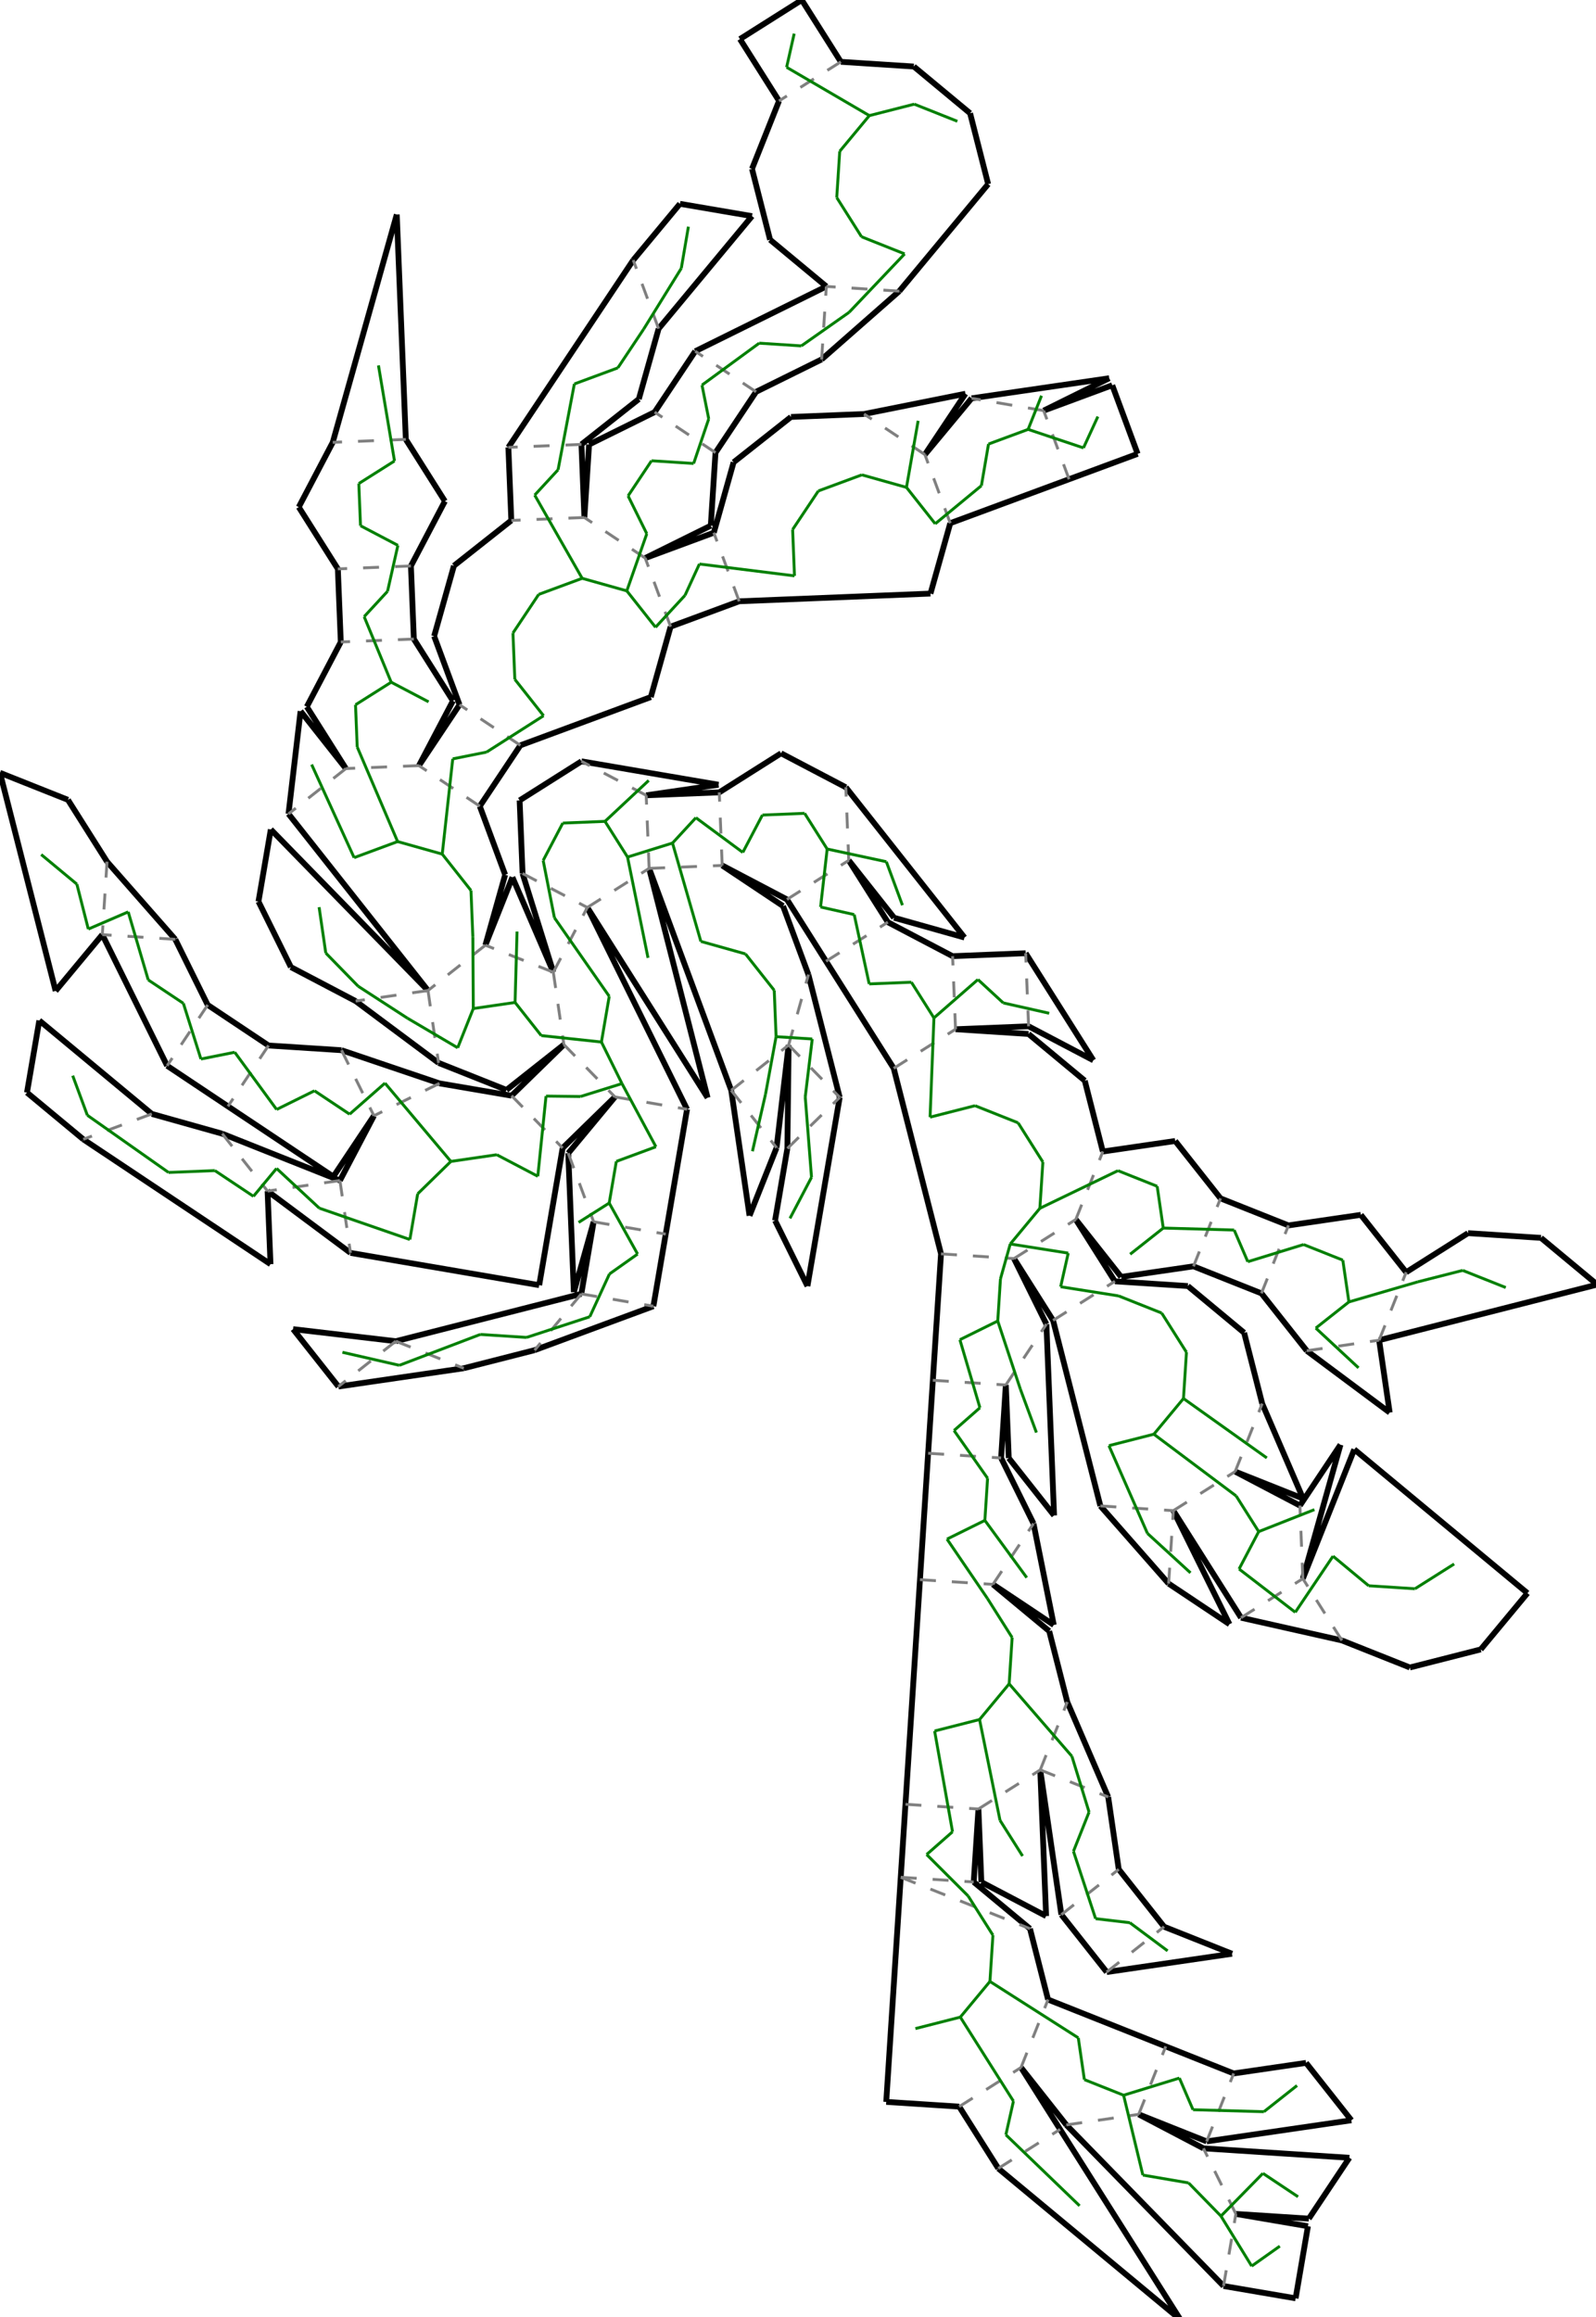 <?xml version="1.0"?>
<svg width="1158" height="1681" version="1.1" xmlns="http://www.w3.org/2000/svg" >
<defs>
<style type="text/css"><![CDATA[
.m {stroke:rgb(255,0,0);stroke-width:2.101;}
.v {stroke:rgb(0,0,255);stroke-width:2.101;}
.b {stroke:rgb(0,0,0);stroke-width:4.202;fill:white}
.n {stroke:rgb(128,128,128);stroke-width:2.101}
.t {stroke:rgb(0,128,0);stroke-width:2.101;}
.c {stroke:rgb(128,128,128);stroke-width:2.101;stroke-dasharray:11.58, 11.58;}
]]></style>
</defs>
<path fill="none" style="stroke:black;stroke-width:4.202;" d=" M 430.721 886.403 L 421.785 938.704 M 474.086 947.64 L 483.023 895.339 M 808.919 929.575 L 780.564 884.728 M 735.717 913.083 L 764.072 957.93 M 563.453 832.677 L 572.203 758.152 M 572.203 758.152 L 571.291 833.183 M 726.371 1057.74 L 729.792 1004.79 M 676.843 1001.37 L 673.422 1054.32 M 409.14 757.843 L 371.168 794.903 M 408.228 832.874 L 446.2 795.814 M 775.67 347.669 L 825.432 329.257 M 825.432 329.257 L 807.021 279.495 M 807.021 279.495 L 757.258 297.907 M 744.179 691.553 L 691.163 693.686 M 693.296 746.702 L 746.312 744.569 M 212.655 964.274 L 245.543 1005.91 M 287.181 973.024 L 212.655 964.274 M 194.138 864.121 L 254.304 908.961 M 934.87 889.018 L 885.57 869.402 M 865.954 918.703 L 915.254 938.318 M 318.867 785.966 L 247.79 761.913 M 258.036 726.275 L 318.202 771.115 M 570.981 652.533 L 599.336 697.38 M 644.183 669.025 L 615.828 624.178 M 798.391 1092.53 L 847.918 1148.9 M 720.446 1149.45 L 764.59 1178.89 M 764.59 1178.89 L 749.883 1105.31 M 371.792 636.425 L 352.177 685.725 M 401.477 705.34 L 371.792 636.425 M 379.158 633.699 L 401.477 705.34 M 1008.31 1024.8 L 1000.64 972.293 M 948.142 979.956 L 1008.31 1024.8 M 896.187 1067.6 L 945.487 1087.22 M 945.487 1087.22 L 915.802 1018.3 M 671.067 329.797 L 700.504 285.652 M 700.504 285.652 L 626.923 300.36 M 596.14 260.755 L 652.509 211.227 M 521.868 574.856 L 468.852 576.989 M 121.26 773.201 L 165.404 802.638 M 194.841 758.493 L 150.696 729.056 M 536.885 28.355 L 565.241 73.202 M 610.087 44.847 L 581.732 0 M 581.732 0 L 536.885 28.355 M 486.564 454.636 L 536.327 436.224 M 517.915 386.462 L 468.152 404.873 M 900.452 1173.63 L 973.654 1190.12 M 804.064 1303.67 L 774.38 1234.76 M 887.759 1658.47 L 940.061 1667.4 M 940.061 1667.4 L 948.998 1615.1 M 948.998 1615.1 L 896.696 1606.17 M 333.411 511.301 L 303.975 555.445 M 348.12 584.882 L 377.556 540.737 M 519.138 328.412 L 548.575 284.268 M 504.43 254.831 L 474.993 298.976 M 706.496 1365.36 L 709.917 1312.41 M 656.968 1308.99 L 653.547 1361.94 M 127.184 681.491 L 77.656 625.122 M 250.959 557.578 L 218.071 515.941 M 218.071 515.941 L 209.321 590.466 M 826.205 1533.94 L 875.505 1553.56 M 895.121 1504.26 L 845.82 1484.64 M 368.859 324.553 L 370.991 377.57 M 424.008 375.437 L 421.875 322.421 M 844.614 1397.81 L 811.727 1356.17 M 770.089 1389.06 L 802.977 1430.7 M 245.131 412.735 L 247.264 465.751 M 300.28 463.619 L 298.147 410.602 M 695.967 1528.32 L 724.322 1573.17 M 769.169 1544.81 L 740.815 1499.96 M 387.895 979.53 L 474.086 947.64 M 682.768 909.662 L 676.843 1001.37 M 759.228 960.648 L 735.717 913.083 M 543.838 881.977 L 563.453 832.677 M 530.565 791.039 L 543.838 881.977 M 483.023 895.339 L 498.501 804.751 M 446.2 795.814 L 412.31 836.64 M 780.564 884.728 L 813.451 926.365 M 813.451 926.365 L 865.954 918.703 M 885.57 869.402 L 852.682 827.765 M 852.682 827.765 L 800.179 835.427 M 691.163 693.686 L 644.183 669.025 M 599.336 697.38 L 648.449 775.057 M 609.263 796.123 L 586.557 707.071 M 245.543 1005.91 L 336.481 992.639 M 673.422 1054.32 L 667.497 1146.03 M 749.883 1105.31 L 726.371 1057.74 M 367.503 790.731 L 409.14 757.843 M 318.202 771.115 L 367.503 790.731 M 704.957 288.971 L 671.067 329.797 M 689.479 379.559 L 775.67 347.669 M 746.312 744.569 L 793.292 769.231 M 793.292 769.231 L 744.179 691.553 M 241.865 853.623 L 271.302 809.479 M 247.79 761.913 L 194.841 758.493 M 165.404 802.638 L 241.865 853.623 M 246.641 856.458 L 161.25 822.484 M 915.254 938.318 L 948.142 979.956 M 1020.26 922.993 L 987.373 881.355 M 987.373 881.355 L 934.87 889.018 M 613.695 571.162 L 566.715 546.5 M 566.715 546.5 L 521.868 574.856 M 524.001 627.872 L 570.981 652.533 M 847.918 1148.9 L 892.063 1178.34 M 892.063 1178.34 L 851.339 1095.96 M 851.339 1095.96 L 900.452 1173.63 M 943.166 1092.26 L 896.187 1067.6 M 421.872 552.327 L 377.025 580.683 M 377.025 580.683 L 379.158 633.699 M 545.646 156.8 L 493.345 147.864 M 493.345 147.864 L 459.455 188.69 M 477.867 238.452 L 545.646 156.8 M 599.56 207.807 L 504.43 254.831 M 548.575 284.268 L 596.14 260.755 M 150.696 729.056 L 127.184 681.491 M 74.235 678.07 L 121.26 773.201 M 28.518 740.35 L 19.581 792.651 M 110.17 808.13 L 28.518 740.35 M 19.581 792.651 L 60.407 826.541 M 980.511 1538.23 L 947.624 1496.59 M 947.624 1496.59 L 895.121 1504.26 M 875.505 1553.56 L 980.511 1538.23 M 979.082 1565.44 L 873.185 1558.6 M 896.696 1606.17 L 949.645 1609.59 M 949.645 1609.59 L 979.082 1565.44 M 515.718 381.361 L 519.138 328.412 M 474.993 298.976 L 427.428 322.488 M 427.428 322.488 L 424.008 375.437 M 468.152 404.873 L 515.718 381.361 M 709.917 1312.41 L 712.049 1365.43 M 712.049 1365.43 L 759.029 1390.09 M 759.029 1390.09 L 754.764 1284.06 M 754.764 1284.06 L 770.089 1389.06 M 811.727 1356.17 L 804.064 1303.67 M 303.975 555.445 L 328.636 508.465 M 328.636 508.465 L 300.28 463.619 M 247.264 465.751 L 222.603 512.731 M 222.603 512.731 L 250.959 557.578 M 893.914 1417.43 L 844.614 1397.81 M 802.977 1430.7 L 893.914 1417.43 M 845.82 1484.64 L 760.43 1450.66 M 740.815 1499.96 L 773.702 1541.6 M 322.808 363.622 L 294.453 318.775 M 241.437 320.908 L 216.776 367.888 M 216.776 367.888 L 245.131 412.735 M 298.147 410.602 L 322.808 363.622 M 800.179 835.427 L 787.071 784.013 M 787.071 784.013 L 746.245 750.123 M 746.245 750.123 L 693.296 746.702 M 648.449 775.057 L 682.768 909.662 M 585.867 933.05 L 609.263 796.123 M 571.291 833.183 L 562.355 885.484 M 562.355 885.484 L 585.867 933.05 M 416.367 937.483 L 430.721 886.403 M 412.31 836.64 L 416.367 937.483 M 391.23 932.357 L 408.228 832.874 M 371.168 794.903 L 318.867 785.966 M 271.302 809.479 L 246.641 856.458 M 254.304 908.961 L 391.23 932.357 M 421.785 938.704 L 287.181 973.024 M 336.481 992.639 L 387.895 979.53 M 729.792 1004.79 L 731.924 1057.81 M 731.924 1057.81 L 764.812 1099.45 M 764.812 1099.45 L 759.228 960.648 M 764.072 957.93 L 798.391 1092.53 M 915.802 1018.3 L 902.693 966.886 M 902.693 966.886 L 861.868 932.996 M 861.868 932.996 L 808.919 929.575 M 586.557 707.071 L 568.146 657.309 M 568.146 657.309 L 524.001 627.872 M 470.985 630.005 L 530.565 791.039 M 426.138 658.36 L 513.406 796.385 M 513.406 796.385 L 470.985 630.005 M 498.501 804.751 L 426.138 658.36 M 716.971 133.571 L 703.862 82.157 M 703.862 82.157 L 663.036 48.267 M 663.036 48.267 L 610.087 44.847 M 565.241 73.202 L 545.625 122.503 M 545.625 122.503 L 558.734 173.917 M 558.734 173.917 L 599.56 207.807 M 652.509 211.227 L 716.971 133.571 M 757.258 297.907 L 804.823 274.394 M 804.823 274.394 L 704.957 288.971 M 675.125 430.64 L 689.479 379.559 M 626.923 300.36 L 573.907 302.493 M 573.907 302.493 L 532.269 335.381 M 532.269 335.381 L 517.915 386.462 M 536.327 436.224 L 675.125 430.64 M 699.796 680.17 L 613.695 571.162 M 615.828 624.178 L 648.716 665.815 M 648.716 665.815 L 699.796 680.17 M 196.271 917.138 L 194.138 864.121 M 161.25 822.484 L 110.17 808.13 M 60.407 826.541 L 196.271 917.138 M 667.497 1146.03 L 656.968 1308.99 M 774.38 1234.76 L 761.271 1183.34 M 761.271 1183.34 L 720.446 1149.45 M 352.177 685.725 L 366.531 634.644 M 366.531 634.644 L 348.12 584.882 M 209.321 590.466 L 310.539 718.613 M 196.481 601.748 L 187.545 654.049 M 310.539 718.613 L 196.481 601.748 M 187.545 654.049 L 211.057 701.614 M 211.057 701.614 L 258.036 726.275 M 972.603 1048.12 L 943.166 1092.26 M 945.299 1145.28 L 972.603 1048.12 M 982.61 1051.5 L 945.299 1145.28 M 973.654 1190.12 L 1022.95 1209.74 M 1022.95 1209.74 L 1074.37 1196.63 M 1074.37 1196.63 L 1108.26 1155.81 M 1108.26 1155.81 L 982.61 1051.5 M 1158.88 931.948 L 1118.06 898.058 M 1000.64 972.293 L 1158.88 931.948 M 1118.06 898.058 L 1065.11 894.638 M 1065.11 894.638 L 1020.26 922.993 M 472.21 505.716 L 486.564 454.636 M 370.991 377.57 L 329.354 410.458 M 329.354 410.458 L 315 461.538 M 315 461.538 L 333.411 511.301 M 377.556 540.737 L 472.21 505.716 M 468.852 576.989 L 521.355 569.326 M 521.355 569.326 L 421.872 552.327 M 873.185 1558.6 L 826.205 1533.94 M 773.702 1541.6 L 887.759 1658.47 M 856.437 1682.84 L 769.169 1544.81 M 724.322 1573.17 L 856.437 1682.84 M 294.453 318.775 L 287.889 155.608 M 287.889 155.608 L 241.437 320.908 M 459.455 188.69 L 368.859 324.553 M 421.875 322.421 L 463.512 289.533 M 463.512 289.533 L 477.867 238.452 M 40.345 718.896 L 74.235 678.07 M 77.656 625.122 L 49.3 580.275 M 49.3 580.275 L 0 560.659 M 0 560.659 L 40.345 718.896 M 653.547 1361.94 L 643.019 1524.9 M 643.019 1524.9 L 695.967 1528.32 M 760.43 1450.66 L 747.322 1399.25 M 747.322 1399.25 L 706.496 1365.36" />
<path fill="none" class="c" d=" M 468.852 576.989 L 421.872 552.327 M 379.158 633.699 L 426.138 658.36 M 470.985 630.005 L 468.852 576.989 M 426.138 658.36 L 470.985 630.005 M 401.477 705.34 L 426.138 658.36 M 470.985 630.005 L 524.001 627.872 M 524.001 627.872 L 521.868 574.856 M 446.2 795.814 L 498.501 804.751 M 412.31 836.64 L 430.721 886.403 M 401.477 705.34 L 409.14 757.843 M 409.14 757.843 L 446.2 795.814 M 430.721 886.403 L 483.023 895.339 M 401.477 705.34 L 352.177 685.725 M 352.177 685.725 L 310.539 718.613 M 310.539 718.613 L 318.202 771.115 M 348.12 584.882 L 303.975 555.445 M 303.975 555.445 L 250.959 557.578 M 250.959 557.578 L 209.321 590.466 M 421.785 938.704 L 474.086 947.64 M 371.168 794.903 L 408.228 832.874 M 310.539 718.613 L 258.036 726.275 M 377.556 540.737 L 333.411 511.301 M 421.785 938.704 L 387.895 979.53 M 318.867 785.966 L 271.302 809.479 M 246.641 856.458 L 254.304 908.961 M 246.641 856.458 L 194.138 864.121 M 247.79 761.913 L 271.302 809.479 M 194.841 758.493 L 165.404 802.638 M 161.25 822.484 L 194.138 864.121 M 570.981 652.533 L 615.828 624.178 M 615.828 624.178 L 613.695 571.162 M 287.181 973.024 L 336.481 992.639 M 530.565 791.039 L 572.203 758.152 M 572.203 758.152 L 586.557 707.071 M 110.17 808.13 L 60.407 826.541 M 530.565 791.039 L 563.453 832.677 M 599.336 697.38 L 644.183 669.025 M 572.203 758.152 L 609.263 796.123 M 287.181 973.024 L 245.543 1005.91 M 300.28 463.619 L 247.264 465.751 M 571.291 833.183 L 609.263 796.123 M 150.696 729.056 L 121.26 773.201 M 298.147 410.602 L 245.131 412.735 M 127.184 681.491 L 74.235 678.07 M 77.656 625.122 L 74.235 678.07 M 693.296 746.702 L 691.163 693.686 M 648.449 775.057 L 693.296 746.702 M 424.008 375.437 L 370.991 377.57 M 746.312 744.569 L 744.179 691.553 M 421.875 322.421 L 368.859 324.553 M 468.152 404.873 L 424.008 375.437 M 477.867 238.452 L 459.455 188.69 M 294.453 318.775 L 241.437 320.908 M 486.564 454.636 L 468.152 404.873 M 536.327 436.224 L 517.915 386.462 M 780.564 884.728 L 800.179 835.427 M 519.138 328.412 L 474.993 298.976 M 735.717 913.083 L 780.564 884.728 M 682.768 909.662 L 735.717 913.083 M 764.072 957.93 L 808.919 929.575 M 548.575 284.268 L 504.43 254.831 M 596.14 260.755 L 599.56 207.807 M 652.509 211.227 L 599.56 207.807 M 729.792 1004.79 L 759.228 960.648 M 865.954 918.703 L 885.57 869.402 M 671.067 329.797 L 626.923 300.36 M 915.254 938.318 L 934.87 889.018 M 676.843 1001.37 L 729.792 1004.79 M 689.479 379.559 L 671.067 329.797 M 673.422 1054.32 L 726.371 1057.74 M 896.187 1067.6 L 915.802 1018.3 M 720.446 1149.45 L 749.883 1105.31 M 1000.64 972.293 L 1020.26 922.993 M 851.339 1095.96 L 896.187 1067.6 M 667.497 1146.03 L 720.446 1149.45 M 775.67 347.669 L 757.258 297.907 M 757.258 297.907 L 704.957 288.971 M 948.142 979.956 L 1000.64 972.293 M 798.391 1092.53 L 851.339 1095.96 M 610.087 44.847 L 565.241 73.202 M 847.918 1148.9 L 851.339 1095.96 M 945.299 1145.28 L 943.166 1092.26 M 900.452 1173.63 L 945.299 1145.28 M 754.764 1284.06 L 774.38 1234.76 M 973.654 1190.12 L 945.299 1145.28 M 754.764 1284.06 L 804.064 1303.67 M 709.917 1312.41 L 754.764 1284.06 M 770.089 1389.06 L 811.727 1356.17 M 656.968 1308.99 L 709.917 1312.41 M 653.547 1361.94 L 706.496 1365.36 M 653.547 1361.94 L 747.322 1399.25 M 802.977 1430.7 L 844.614 1397.81 M 740.815 1499.96 L 760.43 1450.66 M 826.205 1533.94 L 845.82 1484.64 M 773.702 1541.6 L 826.205 1533.94 M 695.967 1528.32 L 740.815 1499.96 M 875.505 1553.56 L 895.121 1504.26 M 724.322 1573.17 L 769.169 1544.81 M 887.759 1658.47 L 896.696 1606.17 M 896.696 1606.17 L 873.185 1558.6" />
<line x1="455.325" y1="621.785" x2="438.954" y2="595.892" class="t" />
<line x1="470.693" y1="566.214" x2="438.954" y2="595.892" class="t" />
<line x1="408.345" y1="597.124" x2="438.954" y2="595.892" class="t" />
<line x1="394.107" y1="624.247" x2="408.345" y2="597.124" class="t" />
<line x1="402.258" y1="665.8" x2="394.107" y2="624.247" class="t" />
<line x1="487.946" y1="611.622" x2="455.325" y2="621.785" class="t" />
<line x1="470.176" y1="694.917" x2="455.325" y2="621.785" class="t" />
<line x1="442.039" y1="722.817" x2="402.258" y2="665.8" class="t" />
<line x1="436.373" y1="755.978" x2="442.039" y2="722.817" class="t" />
<line x1="451.28" y1="786.136" x2="436.373" y2="755.978" class="t" />
<line x1="504.907" y1="593.239" x2="487.946" y2="611.622" class="t" />
<line x1="508.517" y1="682.972" x2="487.946" y2="611.622" class="t" />
<line x1="538.95" y1="618.42" x2="504.907" y2="593.239" class="t" />
<line x1="475.908" y1="831.968" x2="451.28" y2="786.136" class="t" />
<line x1="447.177" y1="842.598" x2="475.908" y2="831.968" class="t" />
<line x1="442.018" y1="872.794" x2="447.177" y2="842.598" class="t" />
<line x1="419.799" y1="886.842" x2="442.018" y2="872.794" class="t" />
<line x1="553.188" y1="591.296" x2="538.95" y2="618.42" class="t" />
<line x1="540.904" y1="692.073" x2="508.517" y2="682.972" class="t" />
<line x1="392.706" y1="751.304" x2="436.373" y2="755.978" class="t" />
<line x1="421.189" y1="795.511" x2="451.28" y2="786.136" class="t" />
<line x1="462.61" y1="909.794" x2="442.018" y2="872.794" class="t" />
<line x1="396.179" y1="795.207" x2="421.189" y2="795.511" class="t" />
<line x1="373.719" y1="727.265" x2="392.706" y2="751.304" class="t" />
<line x1="375.148" y1="675.83" x2="373.719" y2="727.265" class="t" />
<line x1="343.406" y1="731.689" x2="373.719" y2="727.265" class="t" />
<line x1="332.081" y1="760.153" x2="343.406" y2="731.689" class="t" />
<line x1="343.082" y1="679.661" x2="343.406" y2="731.689" class="t" />
<line x1="295.593" y1="738.668" x2="332.081" y2="760.153" class="t" />
<line x1="583.797" y1="590.065" x2="553.188" y2="591.296" class="t" />
<line x1="561.756" y1="718.473" x2="540.904" y2="692.073" class="t" />
<line x1="341.73" y1="646.046" x2="343.082" y2="679.661" class="t" />
<line x1="320.878" y1="619.647" x2="341.73" y2="646.046" class="t" />
<line x1="328.502" y1="550.543" x2="320.878" y2="619.647" class="t" />
<line x1="288.491" y1="610.545" x2="320.878" y2="619.647" class="t" />
<line x1="259.179" y1="541.918" x2="288.491" y2="610.545" class="t" />
<line x1="256.94" y1="622.219" x2="288.491" y2="610.545" class="t" />
<line x1="226.117" y1="554.662" x2="256.94" y2="622.219" class="t" />
<line x1="442.198" y1="924.249" x2="462.61" y2="909.794" class="t" />
<line x1="427.922" y1="955.291" x2="442.198" y2="924.249" class="t" />
<line x1="390.209" y1="853.378" x2="396.179" y2="795.207" class="t" />
<line x1="259.877" y1="715.501" x2="295.593" y2="738.668" class="t" />
<line x1="353.029" y1="545.64" x2="328.502" y2="550.543" class="t" />
<line x1="394.392" y1="519.251" x2="353.029" y2="545.64" class="t" />
<line x1="382.054" y1="970.291" x2="427.922" y2="955.291" class="t" />
<line x1="600.168" y1="615.958" x2="583.797" y2="590.065" class="t" />
<line x1="257.947" y1="511.309" x2="259.179" y2="541.918" class="t" />
<line x1="360.422" y1="837.742" x2="390.209" y2="853.378" class="t" />
<line x1="327.133" y1="842.601" x2="360.422" y2="837.742" class="t" />
<line x1="279.32" y1="785.786" x2="327.133" y2="842.601" class="t" />
<line x1="303.058" y1="866.098" x2="327.133" y2="842.601" class="t" />
<line x1="297.392" y1="899.259" x2="303.058" y2="866.098" class="t" />
<line x1="231.694" y1="876.514" x2="297.392" y2="899.259" class="t" />
<line x1="348.482" y1="968.122" x2="382.054" y2="970.291" class="t" />
<line x1="563.108" y1="752.087" x2="561.756" y2="718.473" class="t" />
<line x1="236.38" y1="691.425" x2="259.877" y2="715.501" class="t" />
<line x1="373.54" y1="492.852" x2="394.392" y2="519.251" class="t" />
<line x1="200.676" y1="847.688" x2="231.694" y2="876.514" class="t" />
<line x1="253.652" y1="808.338" x2="279.32" y2="785.786" class="t" />
<line x1="228.165" y1="791.343" x2="253.652" y2="808.338" class="t" />
<line x1="200.703" y1="804.918" x2="228.165" y2="791.343" class="t" />
<line x1="170.314" y1="763.396" x2="200.703" y2="804.918" class="t" />
<line x1="183.886" y1="867.914" x2="200.676" y2="847.688" class="t" />
<line x1="595.382" y1="658.03" x2="600.168" y2="615.958" class="t" />
<line x1="643.107" y1="625.17" x2="600.168" y2="615.958" class="t" />
<line x1="283.84" y1="494.938" x2="257.947" y2="511.309" class="t" />
<line x1="289.735" y1="990.525" x2="348.482" y2="968.122" class="t" />
<line x1="555.407" y1="793.956" x2="563.108" y2="752.087" class="t" />
<line x1="589.341" y1="753.782" x2="563.108" y2="752.087" class="t" />
<line x1="654.78" y1="656.721" x2="643.107" y2="625.17" class="t" />
<line x1="155.897" y1="849.25" x2="183.886" y2="867.914" class="t" />
<line x1="122.283" y1="850.603" x2="155.897" y2="849.25" class="t" />
<line x1="63.386" y1="809.107" x2="122.283" y2="850.603" class="t" />
<line x1="231.522" y1="658.136" x2="236.38" y2="691.425" class="t" />
<line x1="372.188" y1="459.237" x2="373.54" y2="492.852" class="t" />
<line x1="545.952" y1="835.231" x2="555.407" y2="793.956" class="t" />
<line x1="619.783" y1="663.528" x2="595.382" y2="658.03" class="t" />
<line x1="630.656" y1="713.821" x2="619.783" y2="663.528" class="t" />
<line x1="145.787" y1="768.298" x2="170.314" y2="763.396" class="t" />
<line x1="661.265" y1="712.589" x2="630.656" y2="713.821" class="t" />
<line x1="584.252" y1="795.819" x2="589.341" y2="753.782" class="t" />
<line x1="248.46" y1="981.07" x2="289.735" y2="990.525" class="t" />
<line x1="52.756" y1="780.377" x2="63.386" y2="809.107" class="t" />
<line x1="264.225" y1="447.368" x2="283.84" y2="494.938" class="t" />
<line x1="310.964" y1="509.176" x2="283.84" y2="494.938" class="t" />
<line x1="390.852" y1="431.248" x2="372.188" y2="459.237" class="t" />
<line x1="588.807" y1="854.119" x2="584.252" y2="795.819" class="t" />
<line x1="133.047" y1="727.916" x2="145.787" y2="768.298" class="t" />
<line x1="281.186" y1="428.985" x2="264.225" y2="447.368" class="t" />
<line x1="288.696" y1="395.653" x2="281.186" y2="428.985" class="t" />
<line x1="677.636" y1="738.482" x2="661.265" y2="712.589" class="t" />
<line x1="107.56" y1="710.921" x2="133.047" y2="727.916" class="t" />
<line x1="93.025" y1="661.561" x2="107.56" y2="710.921" class="t" />
<line x1="261.572" y1="381.415" x2="288.696" y2="395.653" class="t" />
<line x1="573.171" y1="883.906" x2="588.807" y2="854.119" class="t" />
<line x1="422.403" y1="419.574" x2="390.852" y2="431.248" class="t" />
<line x1="64.079" y1="674.03" x2="93.025" y2="661.561" class="t" />
<line x1="709.546" y1="710.647" x2="677.636" y2="738.482" class="t" />
<line x1="674.838" y1="810.474" x2="677.636" y2="738.482" class="t" />
<line x1="260.34" y1="350.806" x2="261.572" y2="381.415" class="t" />
<line x1="707.436" y1="802.162" x2="674.838" y2="810.474" class="t" />
<line x1="387.953" y1="359.187" x2="422.403" y2="419.574" class="t" />
<line x1="454.79" y1="428.676" x2="422.403" y2="419.574" class="t" />
<line x1="55.767" y1="641.431" x2="64.079" y2="674.03" class="t" />
<line x1="29.882" y1="619.944" x2="55.767" y2="641.431" class="t" />
<line x1="727.929" y1="727.608" x2="709.546" y2="710.647" class="t" />
<line x1="761.261" y1="735.118" x2="727.929" y2="727.608" class="t" />
<line x1="404.914" y1="340.804" x2="387.953" y2="359.187" class="t" />
<line x1="416.729" y1="278.555" x2="404.914" y2="340.804" class="t" />
<line x1="286.233" y1="334.435" x2="260.34" y2="350.806" class="t" />
<line x1="738.694" y1="814.599" x2="707.436" y2="802.162" class="t" />
<line x1="469.293" y1="387.224" x2="454.79" y2="428.676" class="t" />
<line x1="475.642" y1="455.075" x2="454.79" y2="428.676" class="t" />
<line x1="448.281" y1="266.881" x2="416.729" y2="278.555" class="t" />
<line x1="466.945" y1="238.892" x2="448.281" y2="266.881" class="t" />
<line x1="494.323" y1="194.648" x2="466.945" y2="238.892" class="t" />
<line x1="499.482" y1="164.451" x2="494.323" y2="194.648" class="t" />
<line x1="455.718" y1="359.762" x2="469.293" y2="387.224" class="t" />
<line x1="274.593" y1="265.097" x2="286.233" y2="334.435" class="t" />
<line x1="756.673" y1="843.034" x2="738.694" y2="814.599" class="t" />
<line x1="497.014" y1="431.911" x2="475.642" y2="455.075" class="t" />
<line x1="507.465" y1="409.186" x2="497.014" y2="431.911" class="t" />
<line x1="576.455" y1="417.775" x2="507.465" y2="409.186" class="t" />
<line x1="472.713" y1="334.275" x2="455.718" y2="359.762" class="t" />
<line x1="754.504" y1="876.606" x2="756.673" y2="843.034" class="t" />
<line x1="575.103" y1="384.161" x2="576.455" y2="417.775" class="t" />
<line x1="503.283" y1="336.25" x2="472.713" y2="334.275" class="t" />
<line x1="811.142" y1="849.307" x2="754.504" y2="876.606" class="t" />
<line x1="733.016" y1="902.491" x2="754.504" y2="876.606" class="t" />
<line x1="593.767" y1="356.171" x2="575.103" y2="384.161" class="t" />
<line x1="839.605" y1="860.632" x2="811.142" y2="849.307" class="t" />
<line x1="514.235" y1="303.885" x2="503.283" y2="336.25" class="t" />
<line x1="775.066" y1="909.128" x2="733.016" y2="902.491" class="t" />
<line x1="725.904" y1="927.798" x2="733.016" y2="902.491" class="t" />
<line x1="625.318" y1="344.498" x2="593.767" y2="356.171" class="t" />
<line x1="769.569" y1="933.529" x2="775.066" y2="909.128" class="t" />
<line x1="811.619" y1="940.167" x2="769.569" y2="933.529" class="t" />
<line x1="509.333" y1="279.358" x2="514.235" y2="303.885" class="t" />
<line x1="550.855" y1="248.968" x2="509.333" y2="279.358" class="t" />
<line x1="723.929" y1="958.368" x2="725.904" y2="927.798" class="t" />
<line x1="844.029" y1="890.944" x2="839.605" y2="860.632" class="t" />
<line x1="581.425" y1="250.943" x2="550.855" y2="248.968" class="t" />
<line x1="616.07" y1="226.596" x2="581.425" y2="250.943" class="t" />
<line x1="842.878" y1="952.604" x2="811.619" y2="940.167" class="t" />
<line x1="657.705" y1="353.599" x2="625.318" y2="344.498" class="t" />
<line x1="656.347" y1="184.202" x2="616.07" y2="226.596" class="t" />
<line x1="696.467" y1="971.942" x2="723.929" y2="958.368" class="t" />
<line x1="740.315" y1="1007.75" x2="723.929" y2="958.368" class="t" />
<line x1="895.465" y1="892.374" x2="844.029" y2="890.944" class="t" />
<line x1="819.99" y1="909.932" x2="844.029" y2="890.944" class="t" />
<line x1="751.988" y1="1039.301" x2="740.315" y2="1007.75" class="t" />
<line x1="860.856" y1="981.039" x2="842.878" y2="952.604" class="t" />
<line x1="625.089" y1="171.765" x2="656.347" y2="184.202" class="t" />
<line x1="666.165" y1="305.27" x2="657.705" y2="353.599" class="t" />
<line x1="678.557" y1="379.999" x2="657.705" y2="353.599" class="t" />
<line x1="905.36" y1="915.346" x2="895.465" y2="892.374" class="t" />
<line x1="945.832" y1="902.897" x2="905.36" y2="915.346" class="t" />
<line x1="711.002" y1="1021.302" x2="696.467" y2="971.942" class="t" />
<line x1="974.296" y1="914.222" x2="945.832" y2="902.897" class="t" />
<line x1="858.687" y1="1014.61" x2="860.856" y2="981.039" class="t" />
<line x1="607.11" y1="143.33" x2="625.089" y2="171.765" class="t" />
<line x1="712.072" y1="352.342" x2="678.557" y2="379.999" class="t" />
<line x1="692.212" y1="1037.811" x2="711.002" y2="1021.302" class="t" />
<line x1="716.558" y1="1072.456" x2="692.212" y2="1037.811" class="t" />
<line x1="714.583" y1="1103.026" x2="716.558" y2="1072.456" class="t" />
<line x1="717.232" y1="322.146" x2="712.072" y2="352.342" class="t" />
<line x1="978.72" y1="944.535" x2="974.296" y2="914.222" class="t" />
<line x1="919.158" y1="1057.705" x2="858.687" y2="1014.61" class="t" />
<line x1="837.199" y1="1040.495" x2="858.687" y2="1014.61" class="t" />
<line x1="609.279" y1="109.759" x2="607.11" y2="143.33" class="t" />
<line x1="744.973" y1="1144.549" x2="714.583" y2="1103.026" class="t" />
<line x1="687.122" y1="1116.601" x2="714.583" y2="1103.026" class="t" />
<line x1="745.962" y1="311.516" x2="717.232" y2="322.146" class="t" />
<line x1="954.68" y1="963.522" x2="978.72" y2="944.535" class="t" />
<line x1="1028.671" y1="929.974" x2="978.72" y2="944.535" class="t" />
<line x1="896.897" y1="1085.272" x2="837.199" y2="1040.495" class="t" />
<line x1="804.6" y1="1048.807" x2="837.199" y2="1040.495" class="t" />
<line x1="630.766" y1="83.873" x2="609.279" y2="109.759" class="t" />
<line x1="1061.27" y1="921.663" x2="1028.671" y2="929.974" class="t" />
<line x1="716.405" y1="1159.608" x2="687.122" y2="1116.601" class="t" />
<line x1="786.12" y1="324.944" x2="745.962" y2="311.516" class="t" />
<line x1="755.68" y1="287.091" x2="745.962" y2="311.516" class="t" />
<line x1="985.698" y1="992.348" x2="954.68" y2="963.522" class="t" />
<line x1="913.268" y1="1111.165" x2="896.897" y2="1085.272" class="t" />
<line x1="832.549" y1="1112.465" x2="804.6" y2="1048.807" class="t" />
<line x1="570.738" y1="48.801" x2="630.766" y2="83.873" class="t" />
<line x1="663.365" y1="75.562" x2="630.766" y2="83.873" class="t" />
<line x1="734.383" y1="1188.043" x2="716.405" y2="1159.608" class="t" />
<line x1="1092.528" y1="934.1" x2="1061.27" y2="921.663" class="t" />
<line x1="796.57" y1="302.22" x2="786.12" y2="324.944" class="t" />
<line x1="863.774" y1="1141.067" x2="832.549" y2="1112.465" class="t" />
<line x1="576.235" y1="24.401" x2="570.738" y2="48.801" class="t" />
<line x1="899.03" y1="1138.289" x2="913.268" y2="1111.165" class="t" />
<line x1="953.689" y1="1095.219" x2="913.268" y2="1111.165" class="t" />
<line x1="694.623" y1="87.999" x2="663.365" y2="75.562" class="t" />
<line x1="732.214" y1="1221.614" x2="734.383" y2="1188.043" class="t" />
<line x1="939.802" y1="1169.679" x2="899.03" y2="1138.289" class="t" />
<line x1="777.736" y1="1274.161" x2="732.214" y2="1221.614" class="t" />
<line x1="710.726" y1="1247.499" x2="732.214" y2="1221.614" class="t" />
<line x1="967.188" y1="1128.969" x2="939.802" y2="1169.679" class="t" />
<line x1="790.185" y1="1314.634" x2="777.736" y2="1274.161" class="t" />
<line x1="778.86" y1="1343.098" x2="790.185" y2="1314.634" class="t" />
<line x1="725.577" y1="1320.632" x2="710.726" y2="1247.499" class="t" />
<line x1="678.127" y1="1255.811" x2="710.726" y2="1247.499" class="t" />
<line x1="993.073" y1="1150.456" x2="967.188" y2="1128.969" class="t" />
<line x1="1026.644" y1="1152.625" x2="993.073" y2="1150.456" class="t" />
<line x1="1055.079" y1="1134.647" x2="1026.644" y2="1152.625" class="t" />
<line x1="741.947" y1="1346.524" x2="725.577" y2="1320.632" class="t" />
<line x1="794.931" y1="1391.979" x2="778.86" y2="1343.098" class="t" />
<line x1="691.127" y1="1328.92" x2="678.127" y2="1255.811" class="t" />
<line x1="672.337" y1="1345.43" x2="691.127" y2="1328.92" class="t" />
<line x1="702.455" y1="1375.516" x2="672.337" y2="1345.43" class="t" />
<line x1="819.773" y1="1394.896" x2="794.931" y2="1391.979" class="t" />
<line x1="720.433" y1="1403.951" x2="702.455" y2="1375.516" class="t" />
<line x1="847.168" y1="1415.313" x2="819.773" y2="1394.896" class="t" />
<line x1="718.264" y1="1437.523" x2="720.433" y2="1403.951" class="t" />
<line x1="782.355" y1="1478.423" x2="718.264" y2="1437.523" class="t" />
<line x1="696.776" y1="1463.408" x2="718.264" y2="1437.523" class="t" />
<line x1="786.779" y1="1508.735" x2="782.355" y2="1478.423" class="t" />
<line x1="815.242" y1="1520.061" x2="786.779" y2="1508.735" class="t" />
<line x1="855.715" y1="1507.612" x2="815.242" y2="1520.061" class="t" />
<line x1="829.222" y1="1578.003" x2="815.242" y2="1520.061" class="t" />
<line x1="862.383" y1="1583.67" x2="829.222" y2="1578.003" class="t" />
<line x1="735.317" y1="1524.365" x2="696.776" y2="1463.408" class="t" />
<line x1="664.178" y1="1471.719" x2="696.776" y2="1463.408" class="t" />
<line x1="865.61" y1="1530.583" x2="855.715" y2="1507.612" class="t" />
<line x1="729.82" y1="1548.766" x2="735.317" y2="1524.365" class="t" />
<line x1="885.88" y1="1607.745" x2="862.383" y2="1583.67" class="t" />
<line x1="917.046" y1="1532.014" x2="865.61" y2="1530.583" class="t" />
<line x1="783.309" y1="1600.272" x2="729.82" y2="1548.766" class="t" />
<line x1="941.085" y1="1513.026" x2="917.046" y2="1532.014" class="t" />
<line x1="908.172" y1="1644.013" x2="885.88" y2="1607.745" class="t" />
<line x1="916.321" y1="1576.737" x2="885.88" y2="1607.745" class="t" />
<line x1="928.585" y1="1629.558" x2="908.172" y2="1644.013" class="t" />
<line x1="941.808" y1="1593.732" x2="916.321" y2="1576.737" class="t" />
</svg>
